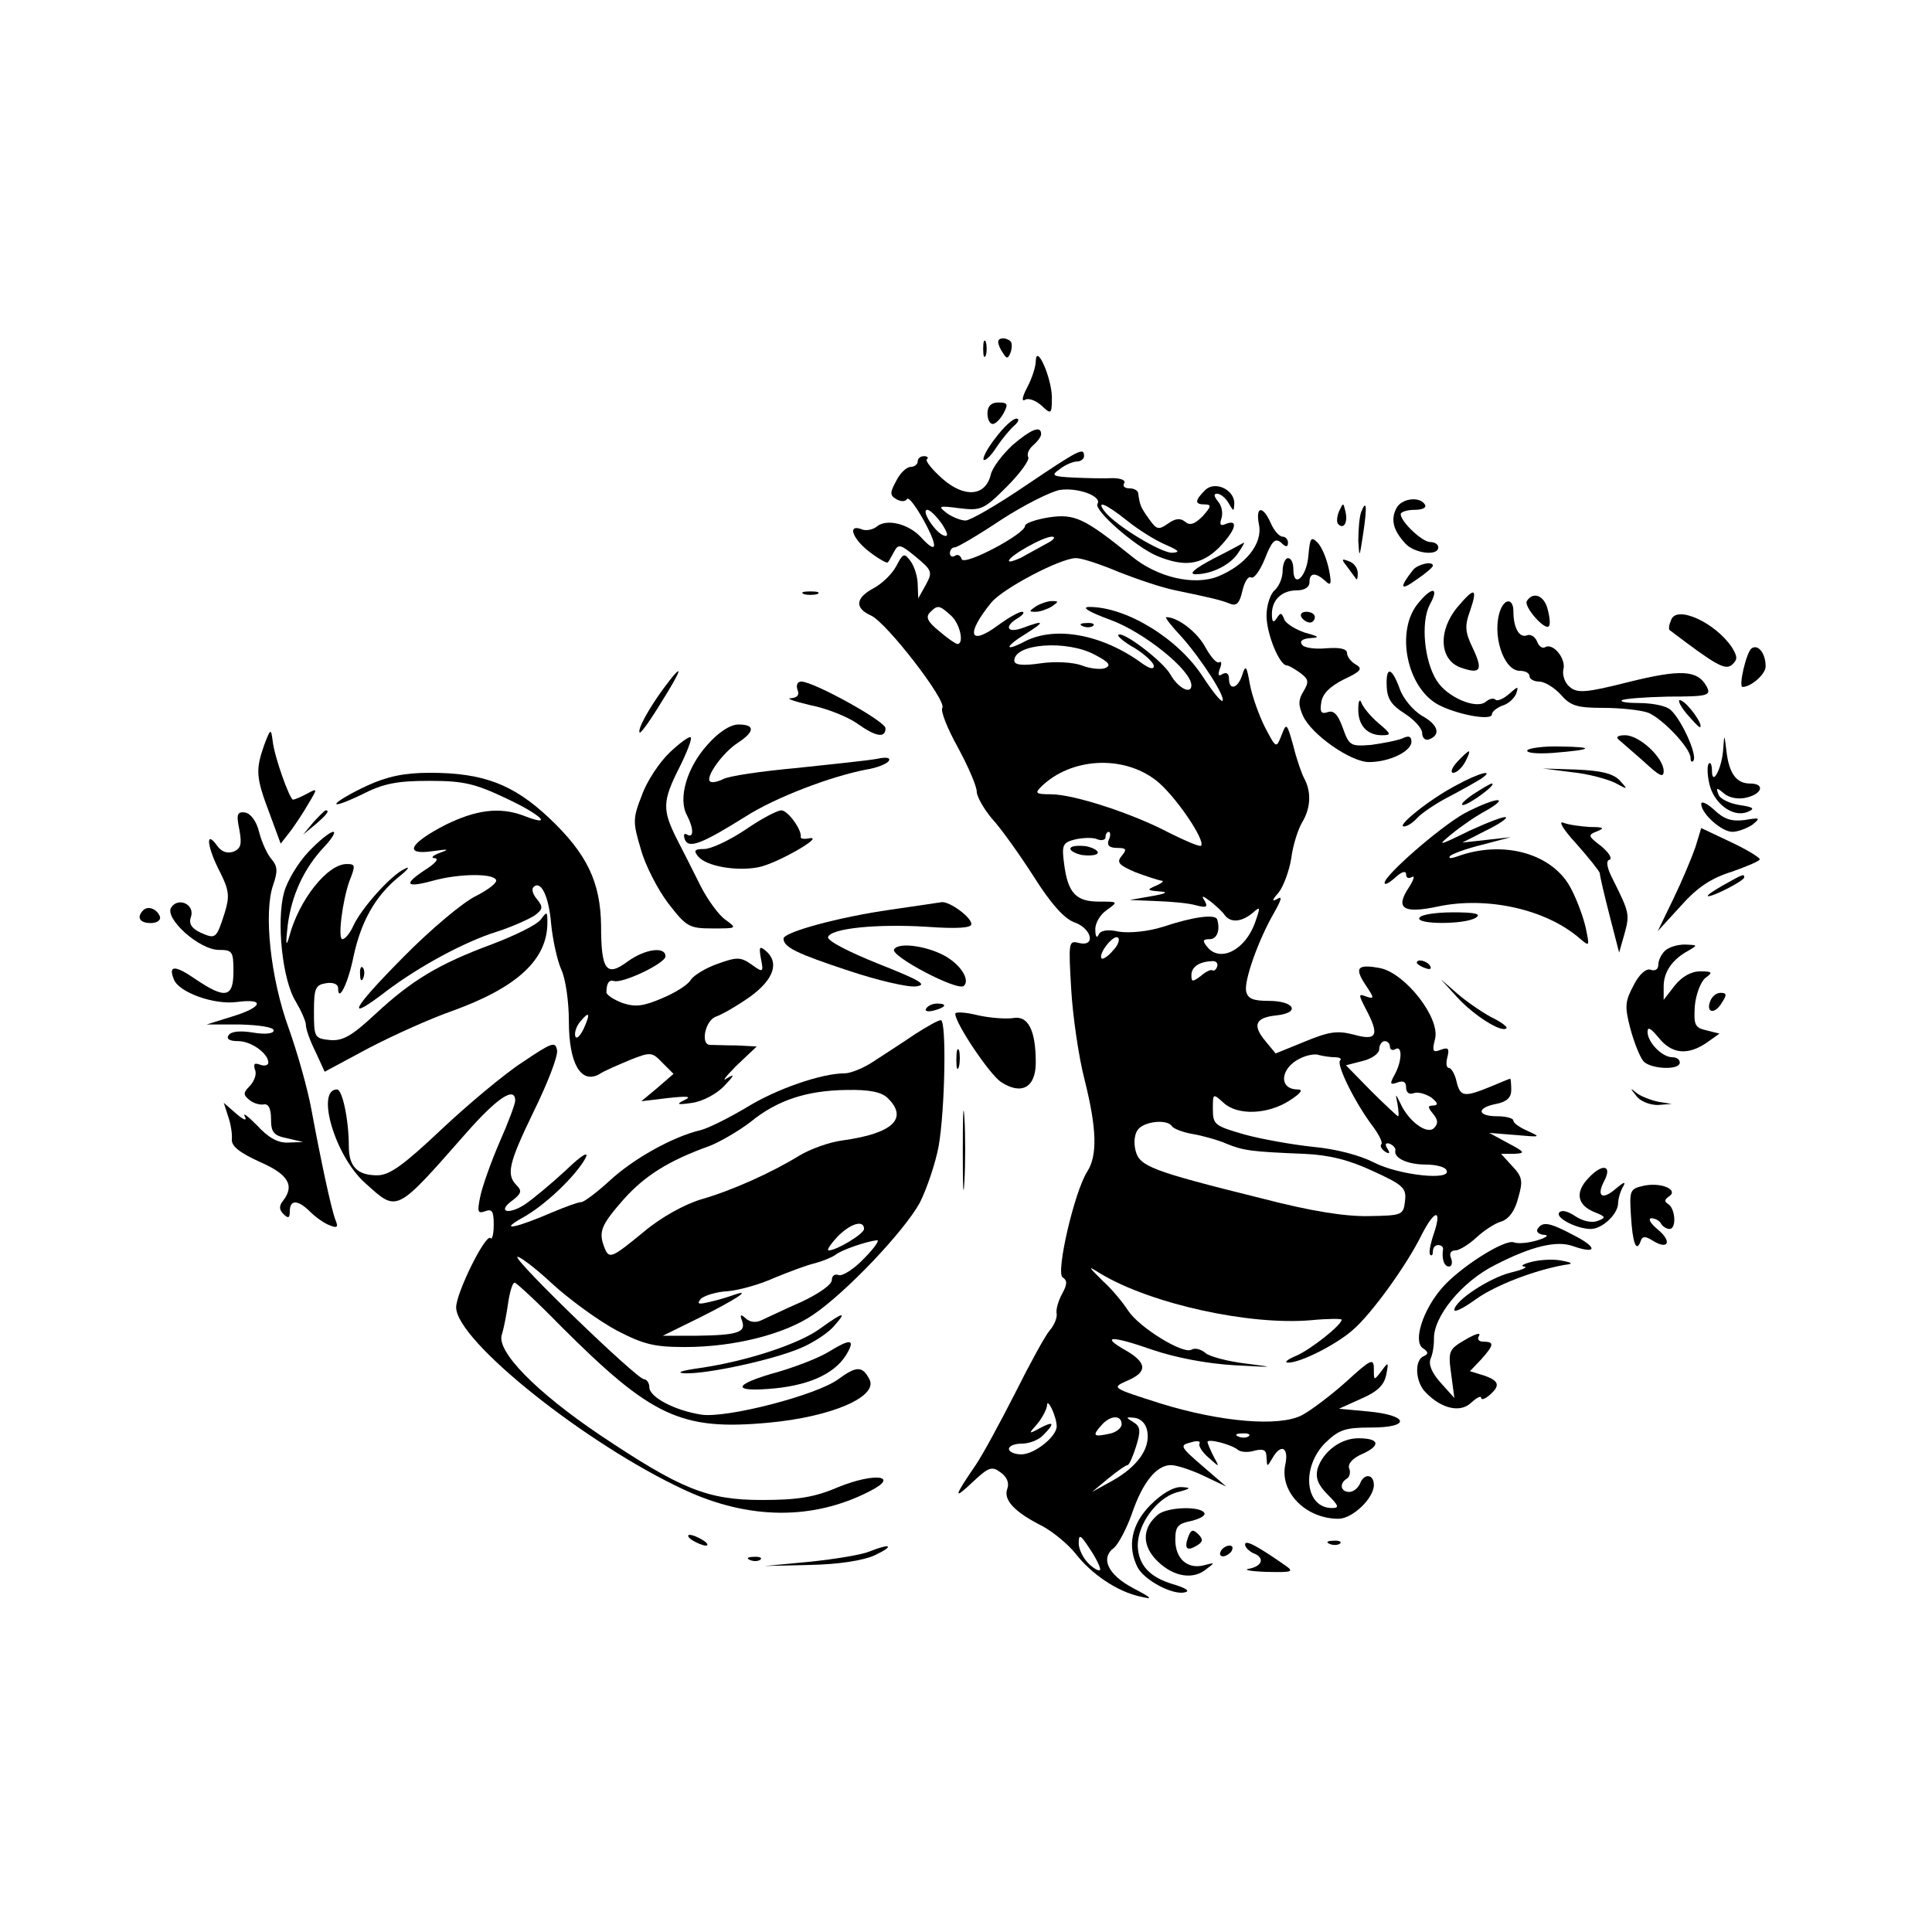 <?xml version="1.0" standalone="no"?>
<!DOCTYPE svg PUBLIC "-//W3C//DTD SVG 20010904//EN"
 "http://www.w3.org/TR/2001/REC-SVG-20010904/DTD/svg10.dtd">
<svg version="1.0" xmlns="http://www.w3.org/2000/svg"
 width="360pt" height="360pt" viewBox="0 0 360 360"
 preserveAspectRatio="xMidYMid meet">

<g transform="translate(0,360) scale(0.1,-0.1)"
fill="#000000" stroke="none">
<path d="M1832 2950 c0 -14 2 -19 5 -12 2 6 2 18 0 25 -3 6 -5 1 -5 -13z"/>
<path d="M1860 2963 c0 -5 4 -14 9 -21 7 -11 9 -11 14 1 3 8 3 18 0 21 -9 8
-23 7 -23 -1z"/>
<path d="M1930 2927 c0 -10 -7 -32 -16 -49 -9 -17 -11 -27 -4 -23 6 4 20 -1
31 -11 18 -17 19 -16 19 17 -1 36 -29 100 -30 66z"/>
<path d="M1840 2830 c0 -11 4 -20 10 -20 5 0 14 9 20 20 9 17 8 20 -10 20 -13
0 -20 -7 -20 -20z"/>
<path d="M1855 2784 c-15 -19 -25 -38 -22 -41 3 -2 14 8 24 24 10 15 25 33 33
40 8 7 10 13 4 13 -7 0 -24 -16 -39 -36z"/>
<path d="M1886 2770 c-18 -17 -37 -41 -40 -55 -10 -40 -49 -43 -90 -7 -19 17
-32 33 -29 36 4 3 1 6 -5 6 -7 0 -12 -4 -12 -10 0 -5 -6 -10 -13 -10 -8 0 -20
-12 -27 -26 -12 -22 -12 -27 0 -34 8 -5 17 -5 20 0 3 5 17 -14 32 -41 27 -50
24 -63 -6 -30 -23 25 -64 35 -82 20 -7 -6 -21 -9 -29 -5 -27 10 -16 -19 16
-43 17 -13 32 -21 33 -19 2 1 7 11 12 20 8 15 12 14 41 -10 30 -25 31 -28 18
-52 l-14 -25 -1 26 c0 14 -6 33 -13 43 -12 16 -14 16 -27 -9 -8 -15 -27 -33
-42 -41 -34 -18 -36 -37 -5 -51 29 -13 141 -158 133 -172 -4 -5 9 -38 29 -74
19 -35 35 -72 35 -82 0 -9 13 -32 28 -50 16 -17 51 -66 78 -108 32 -51 58 -80
77 -86 32 -12 39 -46 7 -38 -19 5 -19 1 -14 -86 3 -51 14 -127 25 -169 23 -92
24 -141 5 -171 -24 -37 -59 -189 -46 -197 9 -6 9 -13 -1 -31 -7 -13 -12 -30
-10 -37 1 -8 -5 -22 -13 -31 -8 -9 -37 -62 -64 -116 -28 -55 -61 -116 -74
-135 -41 -60 -42 -66 -6 -32 30 28 36 31 53 18 11 -8 16 -19 12 -30 -8 -21 14
-44 66 -70 20 -11 48 -34 62 -52 29 -37 77 -70 120 -79 25 -6 22 -3 -14 16
-47 25 -61 56 -35 75 8 7 23 35 33 63 20 59 46 91 73 91 10 0 38 -9 61 -20
l42 -20 -44 38 c-42 36 -43 39 -23 44 12 4 20 3 17 -2 -2 -4 5 -16 17 -26 21
-19 21 -19 9 3 -6 12 -11 24 -11 26 0 7 43 -4 56 -14 5 -5 20 -6 32 -2 17 4
22 1 22 -13 1 -18 1 -18 11 -1 16 28 31 20 24 -12 -11 -51 38 -101 99 -101 26
0 66 38 66 63 0 21 -19 22 -26 2 -4 -8 -12 -15 -20 -15 -16 0 -19 16 -4 25 5
3 7 12 4 19 -3 8 6 19 25 27 35 16 31 29 -8 29 -33 0 -66 -25 -76 -57 -4 -17
1 -30 19 -48 21 -21 22 -25 8 -25 -50 0 -58 75 -13 121 26 25 37 29 86 29 75
0 70 23 -6 30 l-54 5 42 19 c30 13 42 25 46 44 5 25 4 25 -9 7 -14 -18 -14
-18 -14 4 0 21 -5 19 -52 -24 -28 -25 -65 -53 -82 -62 -42 -22 -151 -13 -264
22 -91 29 -91 29 -62 42 38 16 38 33 -1 56 -50 28 -29 29 48 2 44 -15 102 -26
154 -29 74 -4 77 -4 22 3 -34 4 -69 13 -77 20 -8 7 -20 10 -26 6 -15 -9 -97
41 -118 73 -9 14 -30 40 -47 55 -29 29 -29 29 -3 13 94 -56 277 -96 391 -86
31 3 57 3 57 1 0 -10 -57 -55 -84 -67 -17 -7 -24 -13 -16 -13 22 -1 91 34 121
61 34 29 100 120 128 177 25 49 39 49 22 0 -6 -18 -9 -35 -6 -37 3 -3 5 0 5 6
0 7 4 12 10 12 5 0 9 -3 9 -7 -3 -19 2 -33 11 -33 5 0 7 7 4 15 -4 9 -1 15 8
15 7 0 25 11 39 24 14 13 35 27 47 30 14 5 25 20 31 44 9 31 8 39 -11 59 l-21
23 24 0 c22 1 21 3 -11 20 l-35 19 50 -4 c45 -4 47 -4 23 7 -16 7 -28 15 -28
20 0 4 -13 8 -30 8 -38 0 -39 16 -2 23 20 4 28 12 28 26 0 12 -1 21 -2 21 -1
0 -18 -7 -37 -15 -49 -20 -56 -19 -63 10 -3 14 -10 25 -14 25 -5 0 -6 9 -3 20
4 16 2 19 -12 14 -15 -6 -17 -3 -11 20 10 39 -55 122 -102 132 -43 8 -49 1
-27 -32 16 -24 16 -26 1 -21 -15 6 -15 4 -1 -23 26 -49 21 -60 -22 -48 -31 8
-46 6 -92 -13 l-54 -22 -19 23 c-25 30 -19 44 21 48 45 5 33 27 -15 27 -29 0
-39 4 -42 18 -4 20 23 96 52 146 14 25 16 32 6 26 -10 -6 -10 -2 2 11 9 11 20
40 24 64 3 25 13 55 20 67 16 26 18 56 5 81 -5 9 -15 37 -21 62 -12 43 -13 44
-22 20 -10 -25 -10 -25 -31 15 -11 22 -24 58 -28 80 -6 34 -8 37 -14 18 -8
-26 -25 -31 -25 -7 0 9 -5 12 -12 8 -8 -5 -9 -2 -5 10 4 9 3 15 -1 12 -5 -3
-16 10 -26 28 -15 28 -51 56 -73 56 -3 0 10 -17 29 -37 38 -43 82 -112 76
-119 -3 -2 -19 18 -36 44 -46 72 -143 131 -212 131 -16 0 -2 -9 39 -24 63 -23
151 -94 151 -122 0 -18 -25 -5 -39 20 -13 24 -89 82 -97 74 -3 -2 11 -14 31
-25 19 -12 35 -27 35 -33 0 -7 -8 -5 -22 5 -74 54 -161 70 -218 41 -40 -21
-38 -10 3 15 35 22 33 25 -7 10 -30 -11 -36 3 -8 19 9 6 12 11 6 11 -5 0 -25
-11 -44 -25 -54 -40 -61 -17 -13 42 21 26 129 83 158 83 11 0 47 -12 80 -26
33 -13 80 -29 105 -34 72 -15 84 -18 102 -25 12 -5 18 1 23 24 4 17 11 28 16
25 6 -3 17 13 26 35 13 33 19 39 30 30 9 -9 13 -9 13 0 0 6 -5 11 -10 11 -6 0
-16 11 -22 25 -15 34 -29 32 -22 -3 7 -35 -25 -75 -76 -96 -45 -18 -114 -2
-162 38 -87 70 -105 79 -153 72 -25 -4 -45 -11 -45 -16 0 -15 -113 -75 -118
-62 -2 7 -8 10 -13 6 -5 -3 -9 0 -9 5 0 6 4 11 9 11 5 0 44 23 86 51 43 28 93
53 110 56 34 5 79 -12 70 -26 -7 -12 71 -80 111 -97 51 -21 82 -17 115 15 31
32 38 54 14 45 -11 -5 -13 -2 -9 10 3 9 1 23 -6 31 -8 10 -9 15 -2 15 6 0 16
-8 21 -17 10 -17 10 -17 11 -1 0 26 -37 43 -55 24 -19 -19 -19 -26 0 -26 13 0
12 -4 -4 -22 -15 -15 -24 -18 -33 -10 -9 7 -18 6 -32 -4 -17 -12 -21 -11 -35
9 -15 21 -17 25 -20 47 0 6 -8 10 -17 10 -8 0 -13 4 -9 10 3 5 -7 9 -22 9 -15
-1 -48 0 -72 1 -41 2 -43 4 -26 16 10 8 25 14 32 14 7 0 13 5 13 10 0 17 -8
13 -109 -55 -53 -36 -103 -65 -112 -65 -8 0 -24 6 -35 14 -17 13 -15 14 23 9
41 -5 46 -3 89 40 25 25 43 50 40 55 -3 6 1 15 9 22 8 7 15 16 15 21 0 17 -19
9 -54 -21z m214 -140 c21 -17 53 -37 72 -45 25 -11 28 -14 12 -15 -21 0 -102
49 -124 75 -20 25 0 17 40 -15z m-345 -6 c11 -17 13 -25 4 -22 -16 5 -44 48
-31 48 5 0 17 -12 27 -26z m195 -37 c-14 -8 -35 -19 -47 -26 -13 -6 -23 -9
-23 -6 0 9 64 45 80 45 8 0 4 -6 -10 -13z m-178 -134 c17 -15 25 -53 12 -53
-3 0 -19 11 -34 24 -21 17 -26 26 -17 35 14 14 17 14 39 -6z m268 -73 c27 -14
31 -20 19 -25 -8 -3 -28 -1 -43 5 -16 6 -50 8 -77 4 -34 -5 -49 -3 -49 5 0 32
98 39 150 11z m114 -234 c34 -26 93 -112 84 -122 -3 -2 -29 9 -59 24 -68 36
-178 72 -221 72 -28 0 -30 2 -18 14 55 54 152 60 214 12z m-88 -111 c-4 -10 1
-15 16 -15 17 0 18 -3 8 -15 -10 -12 -5 -17 25 -30 21 -8 43 -15 49 -16 6 0 2
-4 -9 -9 -19 -8 -18 -9 5 -11 18 -1 14 -4 -15 -9 l-40 -7 50 -2 c28 -1 61 -4
74 -8 19 -5 22 -3 16 8 -7 11 -5 11 11 -1 10 -8 22 -19 26 -25 11 -15 31 -13
51 3 16 14 16 13 6 -16 -18 -52 -65 -76 -89 -47 -10 12 -9 15 4 15 14 0 20 17
14 37 -4 10 -44 5 -101 -14 -29 -9 -62 -12 -82 -9 -22 5 -35 2 -38 -6 -3 -7
-6 -3 -6 9 -1 12 9 29 21 37 22 16 22 16 -14 16 -43 0 -58 16 -65 69 -5 37 -3
41 21 47 14 3 33 4 41 0 8 -3 15 -1 15 4 0 6 3 10 6 10 3 0 4 -7 0 -15z m8
-206 c-9 -11 -19 -17 -21 -15 -8 7 21 45 30 39 4 -3 1 -14 -9 -24z m194 -30
c-2 -6 -6 -9 -9 -7 -3 2 -13 -3 -22 -11 -15 -11 -17 -11 -17 2 0 15 14 25 38
26 8 1 12 -4 10 -10z m322 -150 c0 -5 5 -7 10 -4 13 8 13 -21 -1 -47 -10 -18
-9 -20 5 -15 11 4 16 1 16 -9 0 -10 6 -14 14 -11 8 3 22 -1 33 -8 12 -10 14
-14 4 -15 -11 0 -11 -3 -1 -15 10 -12 10 -19 2 -27 -13 -13 -48 13 -63 47 -9
18 -9 18 -5 -2 2 -13 3 -23 1 -23 -1 0 -24 21 -50 47 l-47 48 31 8 c17 4 31
14 31 22 0 8 5 15 10 15 6 0 10 -5 10 -11z m-103 -19 c9 0 14 -3 10 -6 -7 -8
27 -77 59 -120 13 -17 21 -33 18 -36 -3 -3 0 -9 7 -14 8 -5 10 -3 4 6 -5 8 -3
11 4 9 7 -3 12 -8 11 -13 -3 -14 23 -26 57 -26 17 0 35 -4 38 -10 13 -21 -89
-10 -135 14 -28 14 -71 25 -113 29 -38 4 -95 14 -128 23 -55 16 -59 18 -59 47
0 30 0 30 20 12 26 -24 83 -22 124 5 20 13 25 20 14 20 -36 0 -33 40 5 58 12
6 28 9 35 6 8 -2 21 -4 29 -4z m-303 -129 c3 -4 20 -11 38 -14 18 -3 47 -11
63 -18 32 -13 46 -15 145 -19 46 -2 83 -11 128 -32 57 -26 63 -32 60 -56 -3
-26 -5 -27 -67 -28 -44 -1 -108 9 -200 33 -206 51 -228 60 -235 89 -4 15 -2
32 5 40 13 15 55 19 63 5z m-215 -558 c1 -19 -41 -53 -66 -53 -13 0 -23 5 -23
10 0 6 11 10 24 10 14 0 32 7 40 16 22 22 20 27 -6 13 -22 -12 -22 -11 -5 8 9
11 17 26 18 34 0 16 17 -18 18 -38z m121 3 c0 -7 -11 -16 -25 -18 -28 -6 -30
-3 -12 17 16 18 37 19 37 1z m48 -14 c5 -32 -19 -65 -65 -91 l-38 -21 30 25
c17 14 33 25 36 25 3 0 10 16 16 35 9 29 8 37 -5 45 -15 9 -15 10 3 8 12 -2
21 -12 23 -26z m189 -8 c-3 -3 -12 -4 -19 -1 -8 3 -5 6 6 6 11 1 17 -2 13 -5z
m-277 -248 c0 -5 -9 -1 -20 9 -11 10 -20 28 -20 39 0 18 3 17 20 -9 11 -16 20
-34 20 -39z"/>
<path d="M1995 2020 c-3 -4 7 -10 20 -13 14 -2 28 -1 30 3 3 4 -7 10 -20 13
-14 2 -28 1 -30 -3z"/>
<path d="M2602 2653 c-11 -21 -6 -41 16 -65 16 -19 62 -25 62 -8 0 6 -7 10
-15 10 -15 0 -55 38 -55 52 0 4 12 8 26 8 14 0 23 4 19 10 -10 16 -44 11 -53
-7z"/>
<path d="M2495 2647 c-4 -10 -5 -21 -1 -24 10 -10 18 4 13 24 -4 17 -4 17 -12
0z"/>
<path d="M2536 2645 c-3 -9 -5 -33 -5 -53 2 -33 2 -32 9 13 8 53 6 66 -4 40z"/>
<path d="M2438 2565 c-3 -40 -28 -63 -28 -26 0 12 -4 21 -10 21 -5 0 -10 -11
-10 -24 0 -13 -7 -29 -15 -36 -8 -7 -15 -28 -15 -47 0 -34 24 -93 38 -93 4 0
15 -7 25 -14 16 -12 16 -17 6 -34 -10 -16 -10 -26 -1 -46 16 -35 89 -86 123
-86 38 0 79 20 79 38 0 10 -5 12 -17 6 -10 -4 -36 -9 -58 -12 -38 -3 -41 -2
-53 32 -9 25 -17 33 -28 29 -12 -4 -15 0 -12 18 2 16 16 30 42 43 32 15 36 20
22 28 -9 5 -16 15 -16 21 0 8 -13 11 -39 9 -21 -2 -42 1 -45 7 -5 7 2 11 16
12 18 1 16 3 -10 10 -18 6 -36 17 -39 25 -5 13 -7 13 -14 2 -6 -9 -9 -8 -9 8
0 26 18 44 47 44 14 0 23 6 23 15 0 18 11 19 29 3 11 -11 13 -7 7 22 -4 19
-13 41 -21 49 -12 12 -14 9 -17 -24z"/>
<path d="M2261 2559 c-36 -19 -47 -29 -33 -29 30 0 66 18 80 41 7 10 11 18 10
18 -2 -1 -27 -15 -57 -30z"/>
<path d="M2511 2543 c7 -10 15 -20 16 -22 2 -2 3 3 3 11 0 9 -7 19 -16 22 -15
6 -15 4 -3 -11z"/>
<path d="M2633 2538 c-26 -33 -24 -40 5 -19 18 12 32 24 32 27 0 9 -28 3 -37
-8z"/>
<path d="M1498 2493 c6 -2 18 -2 25 0 6 3 1 5 -13 5 -14 0 -19 -2 -12 -5z"/>
<path d="M2641 2474 c-40 -51 -20 -153 37 -186 34 -19 102 -32 102 -19 0 5 9
12 19 16 11 3 22 13 26 22 5 15 4 15 -13 0 -10 -9 -22 -14 -25 -11 -4 4 -12 2
-19 -4 -18 -14 -72 9 -91 40 -23 36 -30 108 -13 141 19 34 4 35 -23 1z"/>
<path d="M2716 2469 c-37 -44 -34 -99 6 -113 37 -13 42 -5 22 37 -14 29 -15
41 -5 68 15 44 9 46 -23 8z"/>
<path d="M2845 2480 c-6 -10 33 -55 41 -47 3 3 2 16 -2 31 -6 26 -27 35 -39
16z"/>
<path d="M1930 2470 c-13 -9 -13 -10 0 -10 8 0 22 5 30 10 13 9 13 10 0 10 -8
0 -22 -5 -30 -10z"/>
<path d="M2796 2464 c-17 -44 5 -114 36 -114 10 0 18 -4 18 -10 0 -5 8 -10 18
-10 10 0 28 -11 40 -24 18 -21 30 -25 79 -25 32 0 70 -4 84 -9 27 -11 79 -66
79 -84 0 -6 2 -9 5 -6 10 10 -27 88 -46 98 -10 6 -34 10 -55 10 -21 0 -35 2
-32 5 3 3 42 6 86 7 75 0 81 2 72 19 -17 31 -49 32 -146 8 -79 -20 -95 -21
-109 -9 -9 7 -14 22 -12 32 6 20 -19 51 -34 42 -5 -3 -12 2 -15 11 -4 9 -12
14 -19 11 -14 -5 -25 14 -25 45 0 23 -15 25 -24 3z"/>
<path d="M2425 2450 c3 -5 10 -10 16 -10 5 0 9 5 9 10 0 6 -7 10 -16 10 -8 0
-12 -4 -9 -10z"/>
<path d="M3114 2445 c-4 -9 -5 -17 -3 -19 87 -66 103 -75 116 -65 11 10 11 15
0 33 -31 46 -103 79 -113 51z"/>
<path d="M2018 2433 c7 -3 16 -2 19 1 4 3 -2 6 -13 5 -11 0 -14 -3 -6 -6z"/>
<path d="M3264 2392 c-10 -7 -25 -72 -17 -72 16 0 43 24 43 38 0 25 -14 42
-26 34z"/>
<path d="M1237 2318 c-28 -38 -50 -78 -45 -83 2 -2 20 23 40 56 41 65 43 78 5
27z"/>
<path d="M2584 2320 c1 -23 10 -35 34 -50 17 -11 32 -27 32 -36 0 -8 5 -14 12
-12 23 8 19 27 -12 44 -17 10 -36 33 -42 51 -15 41 -26 42 -24 3z"/>
<path d="M1486 2315 c4 -10 0 -15 -12 -16 -11 0 6 -6 36 -13 31 -6 70 -22 87
-34 35 -25 53 -28 53 -9 0 13 -134 87 -157 87 -7 0 -10 -7 -7 -15z"/>
<path d="M2531 2280 c-1 -31 16 -50 44 -50 18 0 18 2 -7 23 -14 12 -28 29 -31
37 -3 9 -6 4 -6 -10z"/>
<path d="M3142 2271 c13 -15 24 -27 26 -26 6 5 -23 45 -36 50 -7 3 -3 -8 10
-24z"/>
<path d="M1318 2212 c-38 -42 -55 -100 -38 -131 13 -25 13 -44 0 -36 -5 3 -7
0 -4 -9 7 -18 31 -9 114 43 55 35 157 74 224 87 20 3 39 11 42 16 4 6 -4 8
-22 4 -16 -3 -83 -10 -149 -17 -66 -6 -128 -15 -138 -21 -10 -5 -21 -7 -24 -4
-9 8 24 54 52 72 32 21 32 34 1 34 -15 0 -37 -14 -58 -38z"/>
<path d="M492 2211 c-16 -46 -15 -60 10 -126 l21 -57 18 23 c9 12 25 36 34 52
17 28 17 29 -3 18 -11 -6 -23 -11 -26 -11 -6 0 -35 80 -38 110 -3 23 -4 23
-16 -9z"/>
<path d="M1248 2198 c-19 -18 -43 -54 -52 -80 -17 -43 -17 -50 -2 -100 8 -30
32 -76 51 -101 34 -44 39 -47 83 -47 45 0 46 0 24 16 -13 9 -33 37 -46 62 -13
26 -33 66 -45 89 -27 54 -27 70 5 133 14 28 24 54 21 56 -2 3 -20 -10 -39 -28z"/>
<path d="M3016 2222 c5 -4 26 -23 47 -41 29 -27 37 -31 37 -18 0 25 -45 67
-72 67 -12 0 -18 -3 -12 -8z"/>
<path d="M3211 2205 c-2 -36 -21 -72 -21 -41 0 11 -3 17 -6 13 -3 -3 -3 -20 1
-37 8 -37 44 -64 71 -53 15 6 12 9 -15 13 -19 3 -37 12 -39 20 -5 13 -3 13 11
1 10 -8 27 -11 42 -7 29 7 34 26 6 26 -25 0 -39 18 -44 60 -4 33 -4 33 -6 5z"/>
<path d="M2846 2202 c-3 -5 18 -7 47 -5 75 6 81 11 15 12 -31 1 -59 -3 -62 -7z"/>
<path d="M2715 2180 c-10 -11 -13 -20 -7 -20 6 0 16 9 22 20 6 11 9 20 7 20
-2 0 -12 -9 -22 -20z"/>
<path d="M2930 2161 c30 -3 66 -13 80 -20 24 -13 24 -13 8 5 -13 13 -35 18
-80 20 l-63 2 55 -7z"/>
<path d="M684 2136 c-28 -13 -54 -28 -57 -33 -3 -5 17 2 46 16 41 21 66 26
127 26 64 0 85 -5 144 -33 66 -31 88 -54 32 -32 -45 17 -89 11 -146 -17 -68
-35 -78 -57 -24 -49 30 4 33 4 14 -3 -14 -5 -18 -10 -10 -10 9 -1 1 -10 -18
-22 -41 -27 -36 -34 15 -20 47 13 110 14 117 2 4 -5 -13 -18 -36 -30 -24 -11
-86 -63 -138 -116 -96 -97 -108 -122 -29 -61 60 45 144 91 205 110 28 9 59 23
70 30 16 12 16 16 5 30 -8 9 -11 19 -7 23 14 14 29 -18 33 -69 3 -29 11 -67
19 -85 8 -17 14 -60 14 -96 0 -78 22 -117 56 -99 10 7 37 18 58 27 38 15 41
15 60 -5 l21 -21 -30 -26 -30 -25 50 6 c37 4 45 3 30 -4 -16 -8 -13 -9 15 -5
20 3 46 17 60 32 18 19 20 23 5 14 -11 -8 -3 3 17 23 l38 36 -38 2 c-20 0 -42
1 -48 1 -20 -1 -10 47 11 53 11 4 39 20 63 37 44 32 55 64 28 86 -11 9 -12 6
-8 -16 5 -25 4 -26 -18 -10 -20 14 -27 14 -63 1 -23 -8 -45 -22 -50 -30 -5 -9
-29 -24 -53 -34 -35 -15 -50 -17 -74 -9 -16 6 -30 15 -30 20 0 17 5 24 14 21
16 -5 96 33 96 46 0 19 -38 14 -71 -10 -39 -29 -49 -16 -49 67 -1 81 -26 134
-97 201 -67 63 -123 84 -222 84 -48 0 -80 -7 -117 -24z m404 -452 c-7 -15 -14
-21 -16 -15 -2 7 2 18 8 26 18 22 21 18 8 -11z"/>
<path d="M2714 2137 c-50 -26 -113 -77 -98 -77 6 0 17 7 25 16 7 8 33 26 58
39 25 13 53 29 61 34 27 19 -4 11 -46 -12z"/>
<path d="M2745 2120 c-16 -11 -25 -20 -19 -20 11 0 64 39 54 40 -3 0 -18 -9
-35 -20z"/>
<path d="M2728 2084 c-46 -26 -148 -115 -148 -129 0 -5 9 0 20 10 12 11 20 13
20 6 0 -7 5 -9 11 -5 6 3 3 -6 -6 -20 -26 -39 -10 -49 55 -35 91 19 201 -5
264 -60 18 -15 18 -15 11 19 -4 19 -16 52 -27 73 -33 66 -126 93 -213 61 -11
-4 -17 -4 -13 1 4 4 31 14 60 21 l53 14 -45 -5 -45 -5 43 22 c23 11 41 23 38
25 -2 3 -33 -9 -68 -25 -59 -29 -61 -29 -33 -6 17 14 46 34 65 44 19 11 28 19
20 19 -8 0 -36 -11 -62 -25z"/>
<path d="M3170 2102 c0 -18 38 -52 58 -52 10 0 26 6 37 13 16 13 15 14 -14 9
-24 -3 -38 1 -57 19 -13 12 -24 17 -24 11z"/>
<path d="M446 2054 c5 -27 3 -35 -11 -41 -12 -4 -23 0 -31 12 -22 30 -18 -4 6
-50 17 -34 18 -45 9 -75 -16 -50 -17 -50 -45 -38 -17 8 -23 17 -18 30 7 23
-24 37 -37 17 -13 -20 52 -79 89 -79 25 0 27 -3 27 -40 0 -49 -15 -52 -70 -15
-39 27 -52 27 -41 0 9 -24 75 -48 118 -42 53 7 47 -10 -9 -27 l-48 -15 63 0
c35 -1 62 -5 62 -11 0 -6 -15 -8 -39 -4 -24 4 -41 2 -45 -5 -5 -7 2 -11 18
-11 24 0 56 -23 56 -40 0 -5 -7 -7 -15 -4 -11 4 -13 2 -10 -9 4 -8 -1 -21 -9
-30 -13 -13 -13 -17 -2 -26 8 -7 20 -10 27 -9 9 2 14 -7 14 -27 0 -25 5 -31
30 -36 l30 -7 -28 -1 c-19 -1 -37 9 -58 32 -17 17 -27 25 -23 17 5 -9 -1 -8
-16 5 l-23 20 8 -25 c5 -14 8 -33 7 -43 -1 -13 15 -25 52 -42 53 -23 66 -44
43 -73 -7 -9 -7 -16 1 -24 9 -9 12 -8 12 5 0 22 15 22 38 -1 10 -10 27 -22 36
-25 14 -6 17 -4 11 10 -8 21 -27 110 -45 207 -7 38 -26 105 -42 150 -34 93
-47 216 -29 267 9 26 8 35 -3 48 -8 9 -18 31 -23 50 -5 21 -16 35 -26 37 -15
2 -17 -3 -11 -32z"/>
<path d="M584 2068 l-19 -23 23 19 c21 18 27 26 19 26 -2 0 -12 -10 -23 -22z"/>
<path d="M1389 2054 c-30 -20 -64 -36 -77 -36 -18 0 -20 -3 -11 -14 15 -18 71
-28 112 -20 33 6 126 59 95 54 -9 -2 -16 -1 -16 2 3 13 -24 50 -36 50 -8 0
-38 -16 -67 -36z"/>
<path d="M2938 2027 c23 -26 42 -50 43 -54 0 -5 8 -39 18 -78 l18 -70 10 35
c10 36 9 40 -21 100 -12 23 -14 36 -7 38 6 2 -1 13 -15 25 -25 19 -26 21 -8
28 15 6 12 8 -13 8 -17 1 -40 4 -50 8 -10 4 0 -13 25 -40z"/>
<path d="M3159 2021 c-7 -20 -25 -63 -41 -96 l-29 -60 43 47 c31 35 57 52 96
64 28 10 52 20 51 23 0 3 -24 18 -54 32 l-55 26 -11 -36z"/>
<path d="M575 2013 c-19 -20 -40 -54 -46 -77 -14 -53 -3 -162 22 -202 10 -17
19 -37 19 -44 0 -8 8 -30 18 -50 l17 -37 82 44 c46 24 115 55 155 69 122 44
178 96 178 165 0 21 -1 21 -12 6 -7 -10 -48 -30 -90 -46 -100 -37 -150 -67
-218 -130 -44 -41 -61 -51 -85 -49 -29 3 -30 5 -30 53 0 44 3 50 23 53 13 2
22 -2 22 -9 0 -29 19 9 29 60 14 64 40 111 84 147 18 14 22 21 11 15 -26 -12
-82 -75 -96 -107 -6 -13 -15 -24 -20 -24 -9 0 0 71 13 108 12 30 11 32 -5 32
-36 0 -89 -67 -107 -135 -6 -21 -7 -15 -3 20 7 56 30 107 69 148 14 15 21 27
16 27 -6 0 -26 -16 -46 -37z"/>
<path d="M3210 1950 c-19 -11 -31 -19 -27 -20 11 0 67 29 67 35 0 7 -1 7 -40
-15z"/>
<path d="M1660 1905 c-98 -14 -200 -42 -200 -54 0 -16 25 -28 122 -60 54 -18
110 -31 125 -29 22 3 8 11 -70 42 -55 22 -96 43 -94 50 5 16 90 25 185 19 56
-4 82 -2 82 5 0 13 -40 42 -55 41 -5 -1 -48 -7 -95 -14z"/>
<path d="M267 1904 c-13 -13 -7 -24 14 -24 11 0 19 5 17 12 -5 14 -22 21 -31
12z"/>
<path d="M2645 1890 c-8 -13 85 -13 105 0 11 7 -1 10 -42 10 -31 0 -60 -4 -63
-10z"/>
<path d="M1666 1831 c-8 -12 119 -79 130 -68 11 10 -3 35 -29 52 -32 21 -92
31 -101 16z"/>
<path d="M3102 1828 c-7 -7 -12 -18 -12 -26 0 -8 -6 -12 -14 -9 -8 3 -21 -7
-32 -29 -16 -30 -17 -39 -6 -81 7 -26 18 -53 24 -60 12 -15 68 -18 68 -3 0 6
-6 10 -14 10 -19 0 -46 28 -46 47 0 11 6 7 21 -11 24 -30 54 -33 89 -9 l24 17
-24 6 c-22 5 -24 10 -22 45 2 22 11 46 20 53 14 10 13 12 -10 12 -17 0 -34
-10 -47 -26 l-21 -27 0 25 c0 27 16 50 45 66 19 11 19 11 -5 12 -15 0 -31 -5
-38 -12z"/>
<path d="M2640 1806 c0 -2 7 -7 16 -10 8 -3 12 -2 9 4 -6 10 -25 14 -25 6z"/>
<path d="M671 1784 c0 -11 3 -14 6 -6 3 7 2 16 -1 19 -3 4 -6 -2 -5 -13z"/>
<path d="M2715 1742 c31 -34 83 -67 92 -58 3 2 -10 12 -29 21 -18 10 -46 29
-63 44 l-30 26 30 -33z"/>
<path d="M3187 1735 c-9 -22 8 -26 21 -4 10 15 10 19 -2 19 -8 0 -16 -7 -19
-15z"/>
<path d="M1726 1721 c-4 -5 3 -7 14 -4 23 6 26 13 6 13 -8 0 -17 -4 -20 -9z"/>
<path d="M1780 1711 c0 -18 64 -113 85 -127 38 -25 65 -11 65 36 0 60 -14 88
-42 83 -13 -2 -42 0 -65 5 -24 6 -43 7 -43 3z"/>
<path d="M1705 1673 c-22 -15 -56 -37 -76 -50 -19 -13 -44 -23 -55 -23 -43 0
-127 -29 -182 -63 -32 -19 -71 -39 -87 -43 -51 -12 -125 -53 -170 -95 -23 -21
-47 -39 -52 -39 -6 0 -30 -9 -54 -19 -67 -29 -101 -36 -57 -11 43 23 101 79
119 112 7 14 -7 6 -37 -23 -27 -25 -62 -54 -77 -64 -32 -20 -51 -12 -21 9 15
12 17 17 7 27 -20 20 -16 40 32 139 25 51 45 102 43 113 -3 17 -9 15 -64 -22
-34 -22 -102 -79 -152 -126 -70 -66 -96 -85 -119 -85 -37 0 -53 16 -53 54 0
49 -12 106 -22 106 -40 0 -4 -124 52 -174 61 -55 56 -58 188 92 58 66 92 89
92 61 0 -6 -13 -41 -29 -77 -16 -37 -32 -82 -36 -101 -6 -29 -5 -33 9 -28 13
5 16 0 16 -25 0 -17 -3 -29 -6 -25 -9 9 -64 -102 -64 -129 0 -62 242 -255 425
-340 120 -56 240 -57 345 -3 58 29 11 36 -58 8 -44 -19 -76 -24 -142 -24 -102
0 -151 20 -302 121 -120 81 -193 156 -183 187 4 12 9 39 12 60 3 20 8 37 12
37 3 0 42 -36 86 -81 169 -169 224 -195 387 -180 119 11 205 49 188 81 -13 25
-24 25 -58 0 -41 -30 -208 -73 -255 -66 -51 8 -97 33 -97 51 0 8 -5 15 -10 15
-13 0 -242 221 -236 228 3 2 33 -20 66 -51 33 -30 87 -69 119 -86 50 -26 70
-31 127 -31 93 0 186 24 239 60 62 42 170 156 199 209 13 26 29 73 35 105 12
68 15 236 4 235 -5 0 -26 -12 -48 -26z m-51 -119 c39 -38 10 -66 -84 -79 -24
-3 -60 -16 -80 -28 -52 -32 -125 -65 -184 -82 -30 -9 -74 -33 -106 -60 -61
-50 -65 -52 -74 -29 -11 29 -6 41 35 88 40 45 84 73 162 101 20 8 54 28 75 44
50 41 105 59 179 60 43 1 66 -4 77 -15z m-44 -244 c0 -9 -51 -40 -66 -40 -4 0
3 11 16 25 24 25 50 33 50 15z m0 -55 c-19 -20 -40 -33 -47 -31 -7 3 -13 -1
-13 -9 0 -9 -25 -26 -57 -41 -32 -14 -65 -30 -74 -34 -10 -5 -21 -4 -29 3 -10
9 -12 8 -7 -5 7 -21 -9 -26 -88 -27 l-60 0 69 34 c66 33 100 55 63 42 -11 -4
-31 -10 -45 -13 -21 -5 -24 -4 -16 6 7 6 29 13 50 14 22 2 61 13 87 25 27 11
61 24 75 27 15 4 32 11 39 16 11 9 58 25 77 27 6 1 -5 -15 -24 -34z"/>
<path d="M1782 1625 c0 -16 2 -22 5 -12 2 9 2 23 0 30 -3 6 -5 -1 -5 -18z"/>
<path d="M1794 1455 c0 -66 1 -92 3 -57 2 34 2 88 0 120 -2 31 -3 3 -3 -63z"/>
<path d="M3049 1558 c7 -10 25 -17 40 -17 l26 2 -25 4 c-14 3 -32 10 -40 16
-13 11 -13 10 -1 -5z"/>
<path d="M2960 1405 c-26 -27 -21 -51 12 -64 20 -8 21 -10 5 -16 -10 -4 -27
-1 -42 9 -15 10 -26 12 -30 6 -6 -10 34 -30 59 -30 21 0 49 26 51 46 0 11 5
26 10 34 5 9 0 7 -13 -4 -26 -23 -38 -16 -23 13 16 30 -3 34 -29 6z"/>
<path d="M3065 1391 c-28 -6 -29 -8 -26 -56 3 -51 10 -70 18 -48 3 10 9 10 23
1 29 -18 36 -1 9 21 -13 11 -19 20 -12 21 6 0 15 -4 18 -10 3 -5 10 -10 16
-10 13 0 11 37 -2 46 -8 5 -8 8 0 14 20 12 -11 27 -44 21z"/>
<path d="M2865 1310 c-3 -5 2 -10 12 -11 10 0 5 -5 -12 -10 -16 -5 -36 -7 -44
-4 -17 7 -103 -48 -135 -86 -35 -41 -53 -98 -35 -111 11 -7 11 -11 2 -15 -18
-7 -16 -49 4 -68 29 -30 64 -38 84 -19 11 10 19 14 19 9 0 -4 7 -2 15 5 21 18
19 27 -10 37 l-26 8 21 22 c24 27 25 33 4 33 -9 0 -12 5 -8 11 4 7 -8 3 -25
-7 -31 -18 -33 -21 -27 -64 l6 -45 -26 29 c-16 18 -23 34 -18 45 4 9 6 25 6
35 -2 42 52 108 114 139 68 35 115 46 145 35 46 -16 46 -2 0 21 -45 24 -57 25
-66 11z"/>
<path d="M2855 1249 c-16 -4 -23 -8 -15 -9 8 -1 -3 -6 -24 -11 -41 -10 -106
-53 -106 -70 0 -5 18 4 40 20 36 26 109 54 165 64 17 2 16 4 -5 8 -14 3 -38 2
-55 -2z"/>
<path d="M1529 1125 c-39 -29 -136 -61 -224 -74 -36 -5 -47 -9 -28 -10 44 -1
167 26 217 48 23 10 50 28 60 40 25 28 18 27 -25 -4z"/>
<path d="M1544 1081 c-18 -11 -59 -27 -93 -37 -87 -24 -90 -39 -7 -31 69 7
116 30 136 68 13 24 3 24 -36 0z"/>
<path d="M2144 796 c-36 -36 -44 -78 -24 -117 13 -24 66 -52 88 -46 10 2 2 8
-22 15 -44 13 -65 36 -66 72 0 40 35 88 72 99 27 7 29 9 10 10 -15 1 -37 -12
-58 -33z"/>
<path d="M2158 778 c-28 -23 -31 -54 -6 -82 29 -32 67 -41 93 -22 20 15 20 15
-3 9 -30 -7 -52 13 -52 48 0 25 5 30 30 35 16 4 27 10 24 15 -8 13 -68 11 -86
-3z"/>
<path d="M2214 736 c-8 -22 -2 -27 16 -16 12 7 12 12 3 21 -10 10 -14 9 -19
-5z"/>
<path d="M1290 730 c8 -5 20 -10 25 -10 6 0 3 5 -5 10 -8 5 -19 10 -25 10 -5
0 -3 -5 5 -10z"/>
<path d="M2320 722 c0 -5 7 -12 15 -16 22 -8 18 -24 -7 -29 -13 -2 2 -5 32 -6
48 -1 52 0 35 12 -56 39 -75 48 -75 39z"/>
<path d="M2478 723 c7 -3 16 -2 19 1 4 3 -2 6 -13 5 -11 0 -14 -3 -6 -6z"/>
<path d="M1620 709 c-14 -6 -63 -14 -110 -19 l-85 -8 85 2 c52 1 98 8 120 18
38 18 30 23 -10 7z"/>
<path d="M2275 710 c-3 -5 -2 -10 4 -10 5 0 13 5 16 10 3 6 2 10 -4 10 -5 0
-13 -4 -16 -10z"/>
<path d="M1398 693 c7 -3 16 -2 19 1 4 3 -2 6 -13 5 -11 0 -14 -3 -6 -6z"/>
</g>
</svg>
